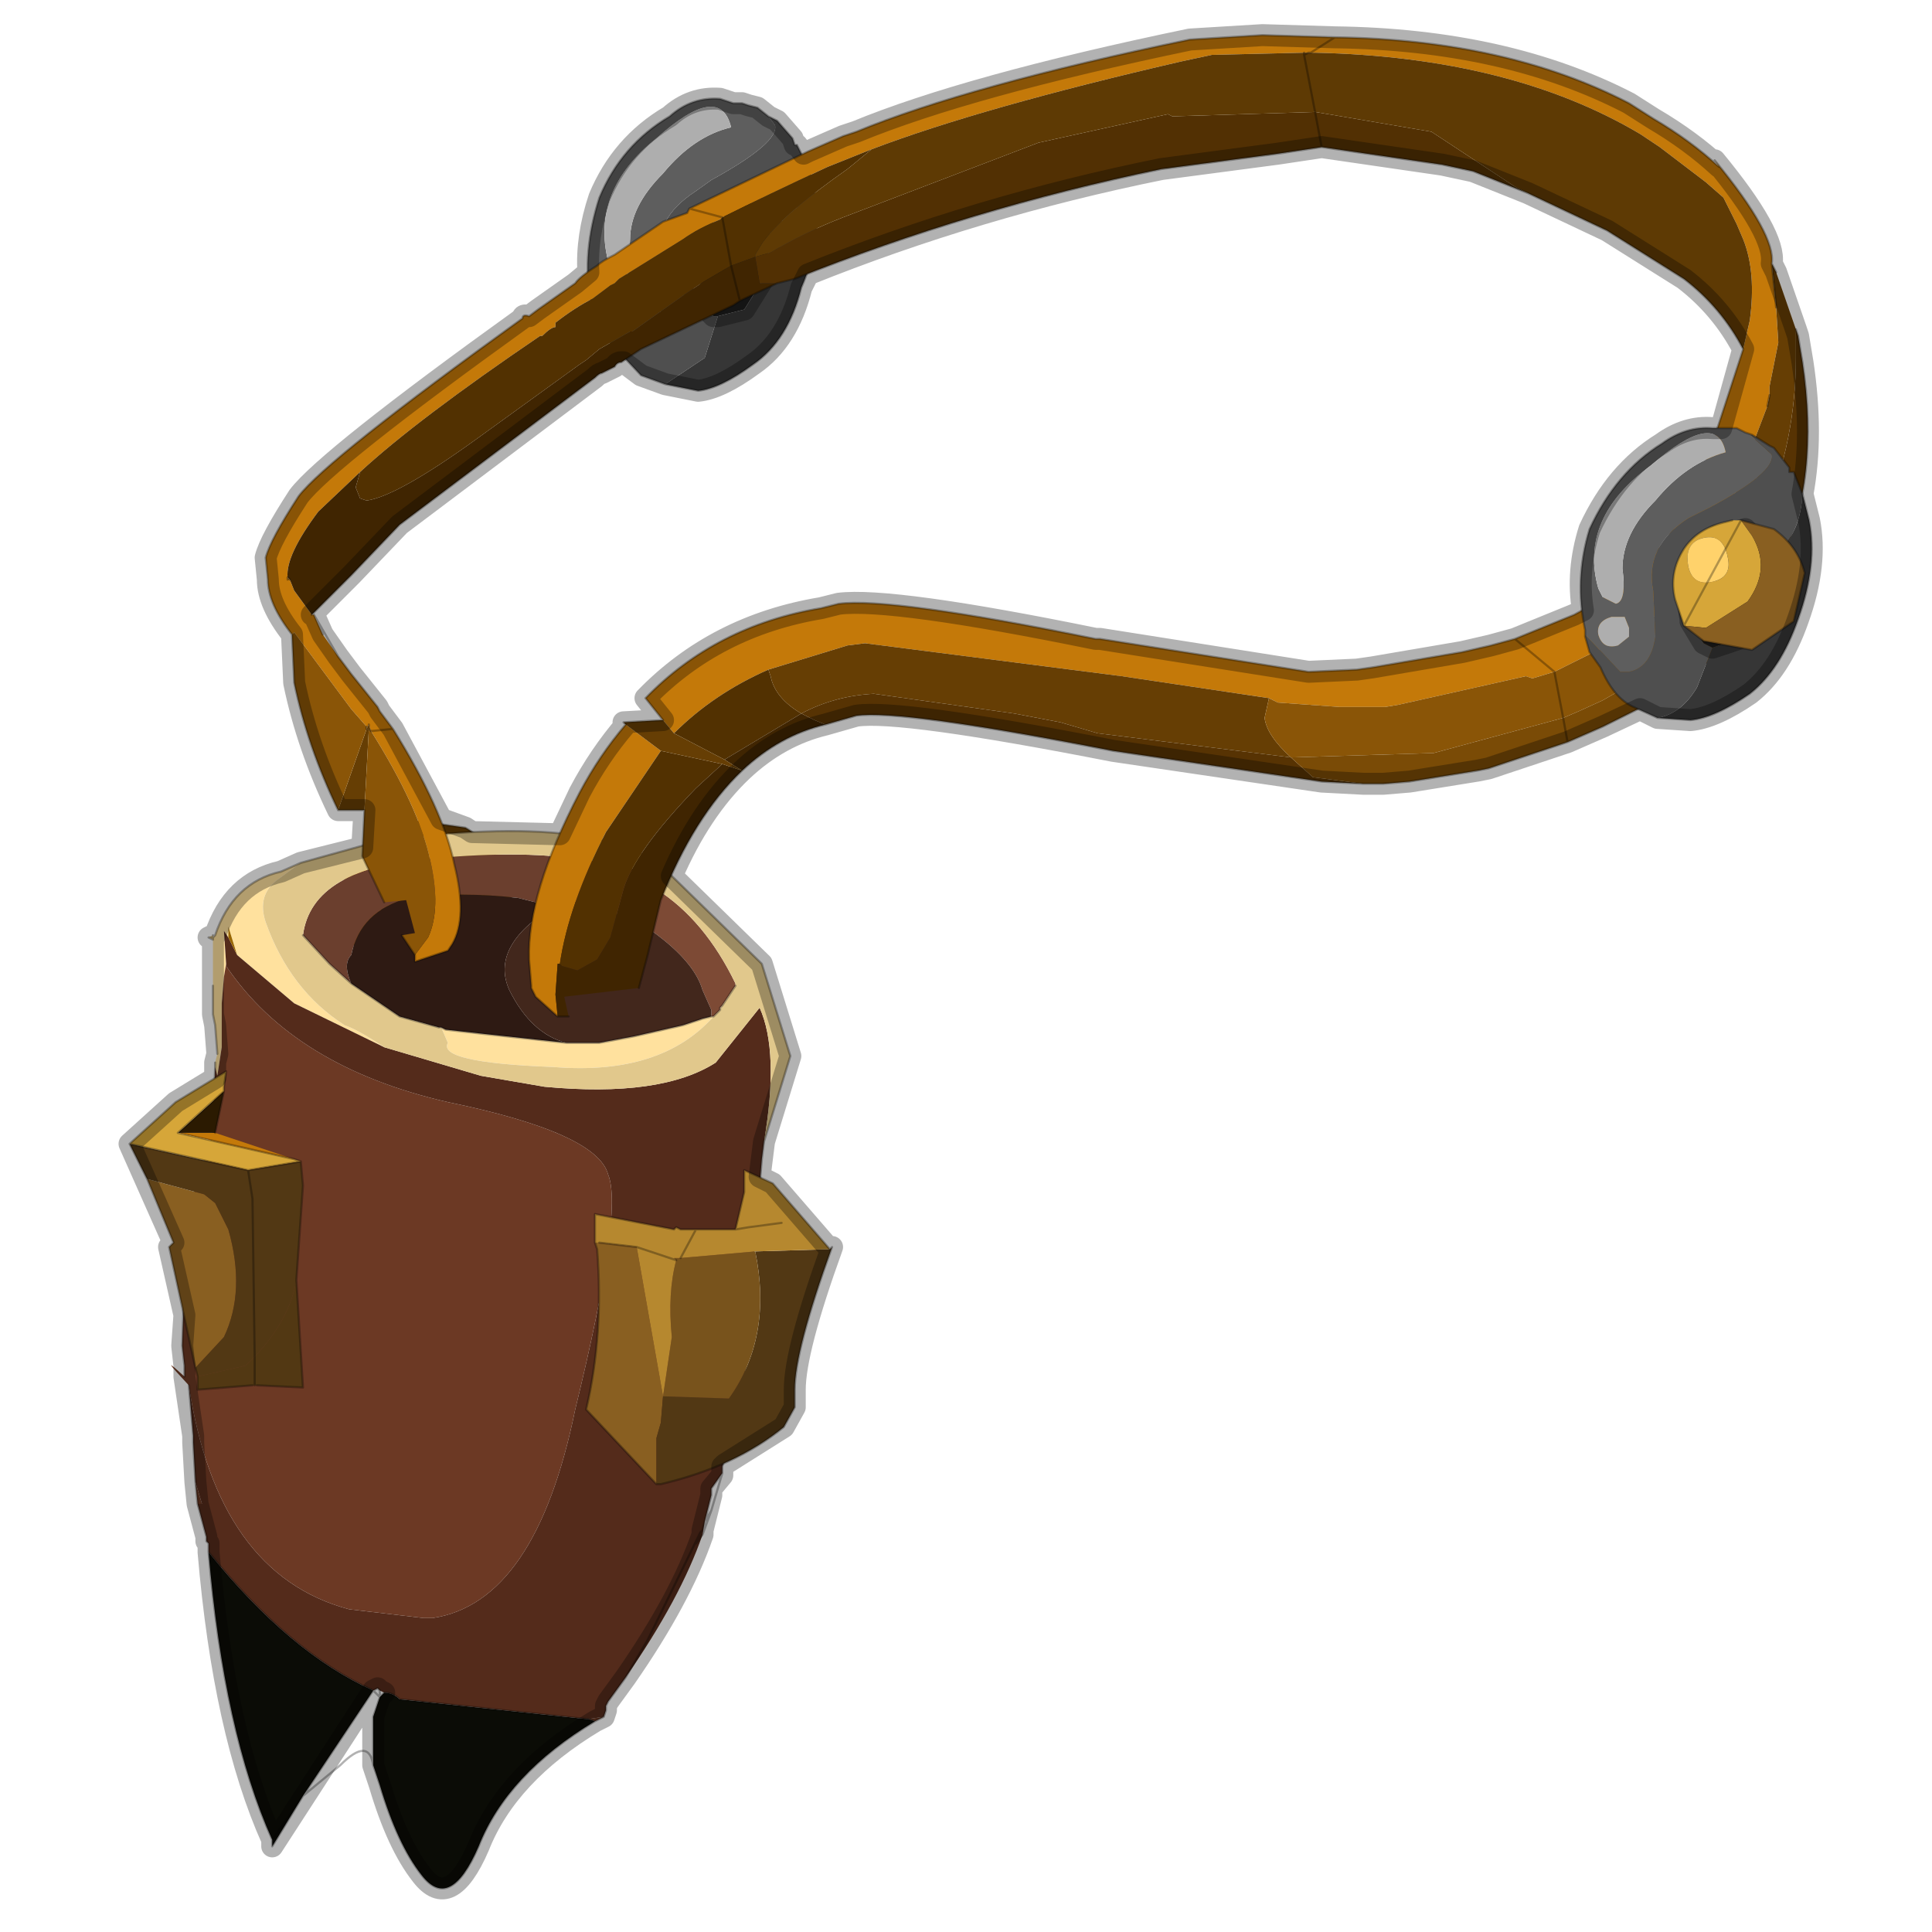 <?xml version="1.0" encoding="UTF-8" standalone="no"?>
<svg xmlns:xlink="http://www.w3.org/1999/xlink" height="440.0px" width="440.0px" xmlns="http://www.w3.org/2000/svg">
  <g transform="matrix(10.0, 0.0, 0.0, 10.0, 0.0, 0.0)">
    <use height="44.0" transform="matrix(1.0, 0.0, 0.0, 1.0, 0.0, 0.0)" width="44.0" xlink:href="#shape0"/>
  </g>
  <defs>
    <g id="shape0" transform="matrix(1.0, 0.0, 0.0, 1.0, 0.0, 0.0)">
      <path d="M44.0 44.0 L0.0 44.0 0.0 0.0 44.0 0.0 44.0 44.0" fill="#43adca" fill-opacity="0.0" fill-rule="evenodd" stroke="none"/>
      <path d="M8.25 21.85 L7.85 21.2 Q7.6 20.4 8.0 19.7 8.35 19.0 9.15 18.75 L9.35 18.7 9.55 18.7 9.95 19.05 Q10.65 20.0 10.05 21.05 9.5 21.75 8.9 21.85 L8.25 21.85 M8.95 20.55 Q9.5 20.35 9.3 19.8 9.1 19.2 8.55 19.4 7.95 19.6 8.15 20.2 8.35 20.75 8.95 20.55" fill="#945b07" fill-rule="evenodd" stroke="none"/>
      <path d="M8.95 20.55 Q8.35 20.75 8.15 20.2 7.95 19.6 8.55 19.4 9.1 19.2 9.3 19.8 9.5 20.35 8.95 20.55" fill="#f7a833" fill-rule="evenodd" stroke="none"/>
      <path d="M9.55 18.7 L10.6 18.85 Q11.3 19.25 11.55 20.05 11.8 20.85 11.45 21.5 L10.3 22.45 8.85 22.35 8.25 21.85 8.9 21.85 Q9.5 21.75 10.05 21.05 10.65 20.0 9.95 19.05 L9.55 18.7" fill="#663e04" fill-rule="evenodd" stroke="none"/>
      <path d="M8.25 21.85 L7.85 21.2 Q7.6 20.4 8.0 19.7 8.35 19.0 9.15 18.75 L9.35 18.7 M9.55 18.7 L10.6 18.85 Q11.3 19.25 11.55 20.05 11.8 20.85 11.45 21.5 L10.3 22.45 8.85 22.35 8.25 21.85 Z" fill="none" stroke="#000000" stroke-linecap="round" stroke-linejoin="round" stroke-opacity="0.302" stroke-width="0.05"/>
      <path d="M16.45 22.9 L16.4 23.0 16.4 22.95 16.45 22.9 M16.25 23.15 Q15.05 24.5 12.6 24.3 9.95 24.2 10.2 23.75 L10.05 23.4 10.15 23.45 11.05 23.55 12.9 23.75 13.65 23.75 14.45 23.6 15.55 23.35 16.0 23.2 16.2 23.15 16.25 23.15 M4.85 21.35 L4.9 21.3 Q5.3 20.1 6.4 19.85 L6.85 19.65 6.3 20.05 Q5.85 20.4 6.05 21.0 6.6 22.55 7.85 23.35 8.15 23.45 8.75 23.85 L6.7 22.85 5.4 21.75 5.2 21.1 5.2 21.35 5.1 21.2 5.15 21.95 5.1 22.25 5.05 22.85 5.05 23.85 4.95 24.5 4.9 24.3 4.9 24.2 4.95 24.0 4.9 23.35 4.85 23.1 4.85 22.45 4.85 21.4 4.85 21.35 4.85 21.4 4.75 21.35 4.85 21.35 4.75 21.35 4.85 21.3 4.85 21.35" fill="#ffe19e" fill-rule="evenodd" stroke="none"/>
      <path d="M4.9 24.3 L4.95 24.5 5.05 23.85 5.05 22.85 5.1 22.25 5.15 21.95 5.15 22.0 Q6.7 24.3 10.2 25.1 13.6 25.8 13.85 26.75 14.2 27.6 13.1 32.1 12.2 36.5 9.85 36.85 L9.65 36.85 7.95 36.65 Q4.95 35.85 4.3 31.55 3.55 30.75 4.2 31.35 L4.2 31.1 4.15 30.65 4.25 27.75 4.85 25.8 4.9 24.3 M13.75 39.1 L13.55 39.2 13.4 39.15 13.75 39.1 M4.5 34.25 L4.45 33.75 4.6 34.25 4.5 34.25" fill="#6c3924" fill-rule="evenodd" stroke="none"/>
      <path d="M5.15 21.95 L5.1 21.2 5.2 21.35 5.4 21.75 6.7 22.85 8.75 23.85 10.95 24.5 12.4 24.75 Q15.05 25.0 16.3 24.2 L17.3 22.95 Q17.75 23.95 17.4 26.0 L17.35 26.4 17.15 28.85 17.05 29.45 17.1 29.8 17.05 30.05 Q17.05 31.65 16.45 33.4 L16.45 33.55 16.2 33.9 16.2 34.05 16.0 34.85 15.95 34.9 15.85 35.15 16.0 34.95 15.85 35.15 15.95 34.9 16.0 34.85 16.05 34.65 16.0 34.95 Q15.5 36.4 14.25 38.2 L13.85 38.75 13.8 38.85 13.8 38.95 13.75 39.1 13.4 39.15 13.35 39.15 9.1 38.7 Q8.95 38.55 8.75 38.55 L8.65 38.5 8.6 38.45 8.5 38.5 Q6.6 37.65 4.75 35.35 L4.75 35.15 4.7 35.1 4.7 35.0 4.5 34.25 4.6 34.25 4.45 33.75 4.4 32.85 4.4 32.7 4.3 31.55 Q4.95 35.85 7.95 36.65 L9.65 36.85 9.85 36.85 Q12.2 36.5 13.1 32.1 14.2 27.6 13.85 26.75 13.6 25.8 10.2 25.1 6.7 24.3 5.15 22.0 L5.15 21.95 M15.95 34.9 L14.75 37.35 14.25 38.2 14.75 37.35 15.95 34.9" fill="#542b1b" fill-rule="evenodd" stroke="none"/>
      <path d="M6.9 21.3 Q7.1 19.75 9.85 19.55 12.05 19.35 13.35 19.6 L12.65 19.85 Q12.3 20.0 12.7 20.4 L12.7 20.55 12.6 20.65 11.8 20.45 Q10.5 20.3 9.3 20.45 8.2 20.75 8.0 21.75 7.8 21.95 8.0 22.4 L7.5 21.95 6.9 21.3" fill="#6b3f2e" fill-rule="evenodd" stroke="none"/>
      <path d="M12.7 20.4 Q12.3 20.0 12.65 19.85 L13.35 19.6 Q14.7 19.65 14.95 20.25 16.05 20.95 16.75 22.4 L16.75 22.45 16.45 22.9 16.4 22.95 16.4 23.0 16.25 23.15 16.2 23.15 16.2 23.0 16.0 22.55 Q15.8 21.85 14.7 21.1 L13.35 20.5 12.9 20.55 12.7 20.4" fill="#7d4a35" fill-rule="evenodd" stroke="none"/>
      <path d="M13.35 19.6 Q12.05 19.35 9.85 19.55 7.1 19.75 6.9 21.3 L7.5 21.95 8.0 22.4 9.1 23.15 10.0 23.4 10.05 23.4 10.2 23.75 Q9.95 24.2 12.6 24.3 15.05 24.5 16.25 23.15 L16.4 23.0 16.45 22.9 16.75 22.45 16.75 22.4 Q16.05 20.95 14.95 20.25 14.7 19.65 13.35 19.6 M12.7 20.55 L12.7 20.4 12.9 20.55 12.75 20.55 12.7 20.55 M8.75 23.85 Q8.15 23.45 7.85 23.35 6.6 22.55 6.05 21.0 5.85 20.4 6.3 20.05 L6.85 19.65 8.65 19.15 Q13.95 18.45 15.3 19.95 L17.35 21.95 18.0 24.05 17.4 26.0 Q17.75 23.95 17.3 22.95 L16.3 24.2 Q15.05 25.0 12.4 24.75 L10.95 24.5 8.75 23.85" fill="#e1c88c" fill-rule="evenodd" stroke="none"/>
      <path d="M8.0 22.4 Q7.8 21.95 8.0 21.75 8.2 20.75 9.3 20.45 10.5 20.3 11.8 20.45 L12.6 20.65 Q11.15 21.55 11.6 22.55 12.1 23.55 12.9 23.75 L11.05 23.55 10.15 23.45 10.05 23.4 10.0 23.4 9.1 23.15 8.0 22.4" fill="#2e1a13" fill-rule="evenodd" stroke="none"/>
      <path d="M12.6 20.65 L12.7 20.55 12.75 20.55 12.9 20.55 13.35 20.5 14.7 21.1 Q15.8 21.85 16.0 22.55 L16.2 23.0 16.2 23.15 16.0 23.2 15.55 23.35 14.45 23.6 13.65 23.75 12.9 23.75 Q12.1 23.55 11.6 22.55 11.15 21.55 12.6 20.65" fill="#42271c" fill-rule="evenodd" stroke="none"/>
      <path d="M5.2 21.35 L5.2 21.1 5.4 21.75 5.2 21.35" fill="#996600" fill-rule="evenodd" stroke="none"/>
      <path d="M13.55 39.2 Q11.55 40.4 10.9 42.05 10.25 43.55 9.6 42.7 9.05 42.0 8.65 40.65 L8.5 40.2 8.5 39.1 8.65 38.65 8.75 38.55 Q8.95 38.55 9.1 38.7 L13.35 39.15 13.4 39.15 13.55 39.2 M6.9 40.9 L6.2 42.05 6.2 41.9 Q5.1 39.45 4.75 35.35 6.6 37.65 8.5 38.5 L6.9 40.9 6.2 41.9 6.9 40.9" fill="#0b0c06" fill-rule="evenodd" stroke="none"/>
      <path d="M6.9 21.3 L7.5 21.95 8.0 22.4 M16.75 22.45 L16.45 22.9 16.4 22.95 16.4 23.0 16.25 23.15 16.2 23.15 16.0 23.2 15.55 23.35 14.45 23.6 13.65 23.75 12.9 23.75 11.05 23.55 10.15 23.45 10.05 23.4 M10.0 23.4 L9.1 23.15 8.0 22.4 M6.85 19.65 L6.4 19.85 Q5.3 20.1 4.9 21.3 L4.85 21.35 4.85 21.4 M4.85 22.45 L4.85 23.1 4.9 23.35 4.95 24.0 M4.9 24.2 L4.9 24.3 M6.85 19.65 L8.65 19.15 Q13.95 18.45 15.3 19.95 L17.35 21.95 18.0 24.05 17.4 26.0 17.35 26.4 17.15 28.85 17.05 29.45 17.1 29.8 17.05 30.05 Q17.05 31.65 16.45 33.4 L16.45 33.55 16.2 34.4 16.0 34.95 15.85 35.15 15.95 34.9 16.0 34.85 16.05 34.65 16.2 34.4 M14.25 38.2 L13.85 38.75 13.8 38.85 13.8 38.95 13.75 39.1 13.55 39.2 Q11.55 40.4 10.9 42.05 10.25 43.55 9.6 42.7 9.05 42.0 8.65 40.65 L8.5 40.2 Q8.4 39.55 7.75 40.2 L6.9 40.9 6.2 42.05 6.2 41.9 Q5.1 39.45 4.75 35.35 L4.75 35.15 4.7 35.1 4.7 35.0 4.5 34.25 4.45 33.75 4.4 32.85 4.4 32.7 4.3 31.55 M4.2 31.35 L4.2 31.1 4.15 30.65 4.25 27.75 4.85 25.8 4.9 24.3 M16.0 34.85 L16.2 34.05 16.2 33.9 16.45 33.55 M4.75 21.35 L4.85 21.35 4.85 21.3 M4.75 21.35 L4.85 21.4 M8.65 38.65 L8.75 38.55 Q8.95 38.55 9.1 38.7 L13.35 39.15 13.4 39.15 M8.65 38.5 L8.65 38.65 8.5 38.5 6.9 40.9 6.2 41.9 M8.5 38.5 L8.6 38.45 8.65 38.5 M8.5 40.2 L8.5 39.1 8.65 38.65 M13.55 39.2 L13.4 39.15 M14.25 38.2 L14.75 37.35 15.95 34.9 M4.75 35.35 Q6.6 37.65 8.5 38.5" fill="none" stroke="#000000" stroke-linecap="round" stroke-linejoin="round" stroke-opacity="0.302" stroke-width="0.05"/>
      <path d="M14.95 33.8 L13.35 32.1 Q13.75 30.4 13.6 28.45 L13.55 28.3 13.65 28.3 14.5 28.4 15.1 31.8 15.05 32.4 14.95 32.75 14.95 33.8" fill="#895f21" fill-rule="evenodd" stroke="none"/>
      <path d="M14.95 33.8 L14.95 32.75 15.05 32.4 15.1 31.8 16.6 31.85 Q17.6 30.45 17.2 28.5 L18.9 28.45 18.95 28.4 Q18.1 30.75 18.1 31.65 L18.1 32.05 17.85 32.5 Q16.75 33.4 15.05 33.8 L14.95 33.8" fill="#523814" fill-rule="evenodd" stroke="none"/>
      <path d="M15.4 28.7 L15.35 28.65 15.5 28.65 17.2 28.5 Q17.6 30.45 16.6 31.85 L15.1 31.8 15.3 30.45 Q15.2 29.45 15.4 28.7" fill="#78531c" fill-rule="evenodd" stroke="none"/>
      <path d="M16.75 28.0 L16.95 27.15 16.95 26.65 17.6 26.95 18.9 28.45 17.2 28.5 15.5 28.65 15.35 28.65 15.4 28.7 Q15.2 29.45 15.3 30.45 L15.1 31.8 14.5 28.4 13.65 28.3 13.55 28.3 13.55 27.65 15.35 28.0 15.4 27.95 15.5 28.0 15.85 28.0 16.75 28.0 17.05 27.95 17.8 27.85 17.05 27.95 16.75 28.0 M15.85 28.0 L15.5 28.65 15.85 28.0 M14.5 28.4 L15.4 28.7 14.5 28.4" fill="#b6882f" fill-rule="evenodd" stroke="none"/>
      <path d="M18.9 28.45 L17.6 26.95 16.95 26.65 16.95 27.15 16.75 28.0 17.05 27.95 17.8 27.85 M13.55 28.3 L13.55 27.65 15.35 28.0 15.4 27.95 15.5 28.0 15.85 28.0 16.75 28.0 M15.5 28.65 L15.85 28.0 M13.55 28.3 L13.6 28.45 Q13.75 30.4 13.35 32.1 L14.95 33.8 M14.5 28.4 L13.65 28.3 M15.4 28.7 L14.5 28.4 M18.9 28.45 L18.95 28.4 Q18.1 30.75 18.1 31.65 L18.1 32.05 17.85 32.5 Q16.75 33.4 15.05 33.8 L14.95 33.8" fill="none" stroke="#000000" stroke-linecap="round" stroke-linejoin="round" stroke-opacity="0.302" stroke-width="0.05"/>
      <path d="M6.7 26.4 L4.05 25.8 4.9 25.8 6.7 26.4" fill="#c47909" fill-rule="evenodd" stroke="none"/>
      <path d="M4.05 25.8 L5.1 24.85 4.9 25.8 4.05 25.8" fill="#2b1a01" fill-rule="evenodd" stroke="none"/>
      <path d="M2.95 26.05 L4.0 25.1 5.15 24.4 5.1 24.75 5.1 24.85 4.05 25.8 6.7 26.4 6.85 26.45 5.65 26.65 2.95 26.05" fill="#d6a639" fill-rule="evenodd" stroke="none"/>
      <path d="M3.35 26.85 L4.65 27.2 4.9 27.4 5.2 28.0 Q5.6 29.4 5.1 30.45 L4.45 31.15 3.85 28.4 3.95 28.3 3.35 26.85" fill="#895f21" fill-rule="evenodd" stroke="none"/>
      <path d="M4.5 31.35 L5.6 31.1 5.8 30.9 Q6.6 30.05 6.75 29.15 L6.9 31.6 5.85 31.55 5.8 31.55 5.8 30.9 5.8 31.55 5.75 31.55 4.5 31.65 4.5 31.35" fill="#523813" fill-rule="evenodd" stroke="none"/>
      <path d="M2.95 26.05 L5.65 26.65 6.85 26.45 6.9 27.0 6.75 29.15 Q6.6 30.05 5.8 30.9 L5.6 31.1 4.5 31.35 4.45 31.15 5.1 30.45 Q5.6 29.4 5.2 28.0 L4.9 27.4 4.65 27.2 3.35 26.85 2.95 26.05 M5.65 26.65 L5.75 27.3 5.8 30.9 5.75 27.3 5.65 26.65" fill="#523814" fill-rule="evenodd" stroke="none"/>
      <path d="M5.1 24.85 L5.1 24.75 5.15 24.4 4.0 25.1 2.95 26.05 5.65 26.65 6.85 26.45 6.7 26.4 4.05 25.8 5.1 24.85 4.9 25.8 M4.45 31.15 L4.5 31.35 M5.8 30.9 L5.75 27.3 5.65 26.65 M6.75 29.15 L6.9 27.0 6.85 26.45 M3.35 26.85 L2.95 26.05 M5.85 31.55 L6.9 31.6 6.75 29.15 M5.8 30.9 L5.8 31.55 M4.45 31.15 L3.85 28.4 3.95 28.3 3.35 26.85 M5.75 31.55 L4.5 31.65 4.5 31.35" fill="none" stroke="#000000" stroke-linecap="round" stroke-linejoin="round" stroke-opacity="0.302" stroke-width="0.05"/>
      <path d="M13.5 6.95 L13.45 6.85 Q13.25 5.75 13.65 4.5 14.15 3.3 15.25 2.65 15.75 2.2 16.4 2.25 L16.7 2.35 16.9 2.35 17.05 2.4 17.25 2.45 17.5 2.65 17.65 2.85 Q17.75 3.25 16.2 4.1 L15.85 4.35 Q14.85 5.0 15.05 5.9 L15.05 7.0 Q15.0 7.65 14.6 7.7 L14.35 7.7 13.6 6.95 13.5 6.95 M14.4 6.5 L14.1 6.5 Q13.75 6.6 13.8 6.95 13.85 7.3 14.2 7.2 L14.5 7.05 14.55 6.75 14.4 6.5 M13.85 5.95 L13.9 6.1 14.3 6.25 14.35 5.45 Q14.35 4.7 15.1 3.95 15.8 3.1 16.65 2.9 16.4 1.85 14.95 3.15 13.45 4.35 13.85 5.95" fill="#5e5e5e" fill-rule="evenodd" stroke="none"/>
      <path d="M17.5 2.65 L17.6 2.7 17.7 2.75 18.05 3.15 18.1 3.3 18.15 3.3 18.4 3.8 Q18.35 4.65 17.9 5.0 L17.55 5.1 17.1 4.6 16.5 4.75 16.45 4.75 15.9 5.6 Q15.7 6.1 15.8 6.6 L16.2 7.15 16.25 7.2 16.35 7.2 16.05 8.15 15.15 8.75 14.6 8.55 13.8 7.7 13.65 7.35 13.5 7.0 13.5 6.95 13.6 6.95 14.35 7.7 14.6 7.7 Q15.0 7.65 15.05 7.0 L15.05 5.9 Q14.85 5.0 15.85 4.35 L16.2 4.1 Q17.75 3.25 17.65 2.85 L17.5 2.65" fill="#4f4f4f" fill-rule="evenodd" stroke="none"/>
      <path d="M16.5 4.75 L17.1 4.6 17.55 5.1 17.55 5.25 17.45 6.25 16.95 7.05 16.35 7.2 16.25 7.2 16.2 7.15 15.8 6.6 15.85 6.6 16.45 5.8 16.5 4.75" fill="#1c1c1c" fill-rule="evenodd" stroke="none"/>
      <path d="M18.4 3.8 L18.45 3.95 18.55 4.35 Q18.75 5.4 18.25 6.55 17.95 7.75 17.15 8.3 16.4 8.85 15.9 8.9 L15.15 8.75 16.05 8.15 16.35 7.2 16.95 7.05 17.45 6.25 17.55 5.25 17.55 5.1 17.9 5.0 Q18.35 4.65 18.4 3.8" fill="#363636" fill-rule="evenodd" stroke="none"/>
      <path d="M13.85 5.95 Q13.45 4.35 14.95 3.15 16.4 1.85 16.65 2.9 15.8 3.1 15.1 3.95 14.35 4.7 14.35 5.45 L14.3 6.25 13.9 6.1 13.85 5.95 M14.4 6.5 L14.55 6.75 14.5 7.05 14.2 7.2 Q13.85 7.3 13.8 6.95 13.75 6.6 14.1 6.5 L14.4 6.5" fill="#aeaeae" fill-rule="evenodd" stroke="none"/>
      <path d="M15.8 6.6 Q15.7 6.1 15.9 5.6 L16.45 4.75 16.5 4.75 17.1 4.6 17.55 5.1 M16.5 4.75 L16.45 5.8 15.85 6.6 15.8 6.6 16.2 7.15 16.25 7.2 16.35 7.2 16.95 7.05 17.45 6.25 17.55 5.25 17.55 5.1" fill="none" stroke="#000000" stroke-linecap="round" stroke-linejoin="round" stroke-opacity="0.302" stroke-width="0.5"/>
      <path d="M13.5 6.95 L13.45 6.85 Q13.25 5.75 13.65 4.5 14.15 3.3 15.25 2.65 15.75 2.2 16.4 2.25 L16.7 2.35 16.9 2.35 17.05 2.4 17.25 2.45 17.5 2.65 17.6 2.7 17.7 2.75 18.05 3.15 18.1 3.3 18.15 3.3 18.4 3.8 18.45 3.95 18.55 4.35 Q18.75 5.4 18.25 6.55 17.95 7.75 17.15 8.3 16.4 8.85 15.9 8.9 L15.15 8.75 14.6 8.55 13.8 7.7 13.65 7.35 13.5 7.0 13.5 6.95" fill="none" stroke="#000000" stroke-linecap="round" stroke-linejoin="round" stroke-opacity="0.302" stroke-width="0.05"/>
      <path d="M40.35 6.0 L40.45 7.0 40.5 7.8 40.3 8.8 40.3 9.0 40.25 9.25 39.85 10.3 39.8 10.25 39.85 10.4 39.55 11.15 38.9 12.6 Q38.15 14.0 36.4 14.8 L35.4 15.3 34.5 14.55 35.4 15.3 34.9 15.45 34.75 15.4 31.85 16.05 31.55 16.1 30.5 16.1 29.1 16.0 28.9 15.9 25.55 15.4 19.7 14.65 19.3 14.7 17.5 15.25 Q16.25 15.8 15.35 16.7 L15.1 16.4 14.7 15.9 Q16.3 14.25 18.7 13.85 L19.1 13.75 Q20.3 13.6 24.95 14.55 L25.05 14.55 29.8 15.3 30.9 15.25 31.25 15.2 33.3 14.85 33.95 14.7 34.5 14.55 35.85 14.0 Q37.55 13.1 38.3 11.7 L38.95 10.25 39.7 7.95 39.85 7.3 Q40.0 6.2 39.7 5.45 L39.55 5.1 39.25 4.5 38.85 4.15 37.8 3.35 37.35 3.05 Q34.4 1.3 29.95 1.2 L29.85 1.2 29.8 1.2 29.7 1.2 27.6 1.25 26.9 1.4 Q22.35 2.45 19.85 3.4 L18.85 3.8 Q17.45 4.45 16.45 4.95 L16.4 5.0 Q15.9 5.2 15.55 5.45 L14.1 6.35 14.0 6.45 13.9 6.5 13.5 6.8 Q13.1 7.0 12.65 7.35 L12.65 7.45 Q12.55 7.45 12.35 7.65 L12.3 7.65 Q9.5 9.55 8.2 10.75 L7.25 11.65 Q6.5 12.65 6.55 13.15 L6.55 13.2 6.6 13.2 6.7 13.45 7.1 14.0 7.15 14.0 7.35 14.45 7.7 14.95 8.0 15.35 8.6 16.1 8.65 16.2 8.95 16.6 Q10.1 18.45 10.35 19.7 10.65 20.9 10.3 21.5 L10.2 21.65 9.45 21.9 9.45 21.75 9.75 21.35 Q10.05 20.7 9.8 19.6 9.55 18.4 8.45 16.65 L8.4 16.5 8.35 16.6 8.35 16.55 8.0 16.15 6.7 14.4 6.65 14.45 Q6.1 13.75 6.1 13.2 L6.05 12.7 Q6.15 12.3 6.8 11.3 7.45 10.45 11.9 7.25 11.9 7.15 12.05 7.2 L12.25 7.05 13.1 6.45 Q13.2 6.3 13.6 6.05 13.7 5.95 14.0 5.8 L15.1 5.05 15.65 4.85 15.7 4.75 18.4 3.45 19.2 3.1 19.5 3.0 Q22.05 1.95 27.1 0.9 L28.75 0.8 30.4 0.85 Q34.3 0.9 37.1 2.35 L37.65 2.7 Q38.5 3.2 39.15 3.8 L39.05 3.65 Q40.45 5.35 40.35 6.0 M8.95 16.6 L8.45 16.65 8.95 16.6 M12.7 23.15 L12.2 22.7 12.1 22.5 12.1 22.45 12.05 21.85 Q12.0 20.35 13.2 18.05 13.65 17.2 14.25 16.5 L15.05 17.1 13.8 18.95 Q12.95 20.6 12.75 21.95 L12.7 21.95 12.65 22.65 12.7 23.15 M30.4 0.85 L29.85 1.2 30.4 0.85 M15.7 4.75 L16.45 4.95 15.7 4.75" fill="#c47909" fill-rule="evenodd" stroke="none"/>
      <path d="M17.5 15.25 L17.55 15.4 Q17.65 15.9 18.25 16.25 L16.5 17.3 15.35 16.7 Q16.25 15.8 17.5 15.25 M8.2 10.75 Q9.5 9.55 12.3 7.65 L12.35 7.65 Q12.55 7.45 12.65 7.45 L12.65 7.35 Q13.1 7.0 13.5 6.8 L13.9 6.5 14.0 6.45 14.1 6.35 15.55 5.45 Q15.9 5.2 16.4 5.0 L16.45 4.95 16.65 6.05 16.45 4.95 Q17.45 4.45 18.85 3.8 L19.85 3.4 19.3 3.85 Q17.8 4.9 17.35 5.55 L17.2 5.8 17.2 5.85 16.65 6.05 16.05 6.4 15.6 6.7 14.4 7.55 14.35 7.55 13.65 7.95 13.35 8.2 13.2 8.3 10.85 10.0 Q9.05 11.3 8.35 11.4 L8.2 11.35 8.1 11.1 8.2 10.75 M12.75 21.95 Q12.95 20.6 13.8 18.95 L15.05 17.1 16.45 17.4 15.85 17.95 Q14.45 19.4 14.2 20.25 L13.9 21.35 13.6 21.85 13.15 22.1 12.8 22.0 12.75 21.95" fill="#523101" fill-rule="evenodd" stroke="none"/>
      <path d="M17.7 6.45 L16.85 6.85 16.7 6.95 14.6 7.95 14.15 8.25 Q14.05 8.25 14.0 8.35 L13.7 8.5 Q13.65 8.5 13.55 8.6 L9.1 11.95 8.0 13.1 7.1 14.0 6.7 13.45 6.6 13.2 6.55 13.15 Q6.5 12.65 7.25 11.65 L8.2 10.75 8.1 11.1 8.2 11.35 8.35 11.4 Q9.05 11.3 10.85 10.0 L13.2 8.3 13.35 8.2 13.65 7.95 14.35 7.55 14.4 7.55 15.6 6.7 16.05 6.4 16.65 6.05 17.2 5.85 17.3 6.45 17.7 6.45 M18.8 16.5 Q17.75 16.75 16.9 17.55 15.8 18.6 15.05 20.5 L14.75 21.75 14.55 22.5 12.85 22.7 12.95 23.15 12.7 23.15 12.65 22.65 12.7 21.95 12.75 21.95 12.8 22.0 13.15 22.1 13.6 21.85 13.9 21.35 14.2 20.25 Q14.45 19.4 15.85 17.95 L16.45 17.4 16.9 17.55 16.5 17.3 18.25 16.25 18.55 16.4 18.8 16.5 M16.85 6.85 L16.65 6.05 16.85 6.85" fill="#402501" fill-rule="evenodd" stroke="none"/>
      <path d="M29.95 2.55 L30.25 2.6 32.6 3.0 34.5 4.25 34.8 4.4 33.55 3.9 32.85 3.75 30.1 3.35 29.1 3.5 26.45 3.85 Q22.1 4.75 18.1 6.35 L17.7 6.45 17.3 6.45 17.2 5.85 17.55 5.75 Q18.3 5.3 19.2 4.95 L23.65 3.25 26.6 2.6 26.7 2.65 29.95 2.55 30.1 3.35 29.95 2.55" fill="#523003" fill-rule="evenodd" stroke="none"/>
      <path d="M29.85 1.2 L29.95 1.2 Q34.4 1.3 37.35 3.05 L37.8 3.35 38.85 4.15 39.25 4.5 39.55 5.1 39.7 5.45 Q40.0 6.2 39.85 7.3 L39.7 7.95 Q39.2 7.0 38.35 6.35 L36.6 5.25 34.8 4.4 34.5 4.25 32.6 3.0 30.25 2.6 29.95 2.55 29.7 1.25 29.8 1.2 29.7 1.25 29.95 2.55 26.7 2.65 26.6 2.6 23.65 3.25 19.2 4.95 Q18.3 5.3 17.55 5.75 L17.2 5.85 17.2 5.8 17.35 5.55 Q17.8 4.9 19.3 3.85 L19.85 3.4 Q22.35 2.45 26.9 1.4 L27.6 1.25 29.7 1.2 29.8 1.2 29.85 1.2 M29.7 1.25 L29.7 1.2 29.7 1.25" fill="#5e3a04" fill-rule="evenodd" stroke="none"/>
      <path d="M40.9 7.5 L40.9 8.15 Q40.9 10.0 40.2 11.7 L40.0 10.85 39.85 10.4 39.8 10.25 39.85 10.3 40.25 9.25 40.3 9.0 40.3 8.8 40.5 7.8 40.45 7.0 40.35 6.0 40.45 6.2 40.9 7.5 M39.85 10.4 L39.85 10.3 39.85 10.4 M8.3 18.45 L7.7 18.45 8.35 16.6 8.4 16.6 8.3 18.45 M17.5 15.25 L19.3 14.7 19.7 14.65 25.55 15.4 28.9 15.9 28.8 16.35 Q28.85 16.75 29.4 17.25 L25.0 16.7 24.15 16.45 23.1 16.25 19.9 15.8 Q19.0 15.85 18.25 16.25 17.65 15.9 17.55 15.4 L17.5 15.25 M14.25 16.5 L14.2 16.45 15.1 16.4 15.35 16.7 16.5 17.3 16.9 17.55 16.45 17.4 15.05 17.1 14.25 16.5" fill="#663e04" fill-rule="evenodd" stroke="none"/>
      <path d="M40.2 11.7 Q40.9 10.0 40.9 8.15 L40.9 7.5 40.95 7.65 41.05 8.25 Q41.45 10.9 40.55 12.8 40.0 14.0 38.95 15.05 L39.9 13.3 40.2 11.7 M18.25 16.25 Q19.0 15.85 19.9 15.8 L23.1 16.25 24.15 16.45 25.0 16.7 29.4 17.25 29.9 17.7 31.05 17.85 30.1 17.8 25.35 17.1 Q20.5 16.15 19.5 16.3 L18.8 16.5 18.55 16.4 18.25 16.25" fill="#573303" fill-rule="evenodd" stroke="none"/>
      <path d="M39.85 10.4 L40.0 10.85 40.2 11.7 39.5 12.95 Q38.5 14.85 36.5 15.95 L35.95 16.2 35.6 16.35 35.4 15.3 35.6 16.35 32.65 17.15 29.4 17.25 Q28.85 16.75 28.8 16.35 L28.9 15.9 29.1 16.0 30.5 16.1 31.55 16.1 31.85 16.05 34.75 15.4 34.9 15.45 35.4 15.3 36.4 14.8 Q38.15 14.0 38.9 12.6 L39.55 11.15 39.85 10.4 M9.45 21.75 L9.15 21.3 9.45 21.25 9.25 20.5 8.75 20.55 8.25 19.5 8.3 18.45 8.4 16.6 8.35 16.6 8.4 16.5 8.45 16.65 8.4 16.6 8.4 16.5 8.4 16.6 8.45 16.65 Q9.55 18.4 9.8 19.6 10.05 20.7 9.75 21.35 L9.45 21.75 M7.7 18.45 Q7.0 17.0 6.7 15.55 L6.65 14.45 6.7 14.4 8.0 16.15 8.35 16.55 8.35 16.6 7.7 18.45" fill="#8a5507" fill-rule="evenodd" stroke="none"/>
      <path d="M40.2 11.7 L39.9 13.3 38.95 15.05 37.5 16.05 36.5 16.55 35.7 16.9 33.9 17.5 33.65 17.55 32.1 17.8 31.5 17.85 31.05 17.85 29.9 17.7 29.4 17.25 32.65 17.15 35.6 16.35 35.95 16.2 36.5 15.95 Q38.5 14.85 39.5 12.95 L40.2 11.7 M35.7 16.9 L35.6 16.35 35.7 16.9" fill="#7a4b06" fill-rule="evenodd" stroke="none"/>
      <path d="M6.6 13.2 L6.55 13.2 6.55 13.15 6.6 13.2" fill="#925a07" fill-rule="evenodd" stroke="none"/>
      <path d="M40.45 6.2 L40.35 6.0 40.45 7.0 M40.3 9.0 L40.25 9.25 M39.85 10.3 L39.85 10.4 M38.95 15.05 Q40.0 14.0 40.55 12.8 41.45 10.9 41.05 8.25 L40.95 7.65 40.9 7.5 M29.85 1.2 L29.8 1.2 29.7 1.25 29.95 2.55 M34.8 4.4 L36.6 5.25 38.35 6.35 Q39.2 7.0 39.7 7.95 L38.95 10.25 38.3 11.7 Q37.55 13.1 35.85 14.0 L34.5 14.55 35.4 15.3 35.6 16.35 35.7 16.9 36.5 16.55 37.5 16.05 38.95 15.05 M6.65 14.45 Q6.1 13.75 6.1 13.2 L6.05 12.7 Q6.15 12.3 6.8 11.3 7.45 10.45 11.9 7.25 11.9 7.15 12.05 7.2 L12.25 7.05 13.1 6.45 Q13.2 6.3 13.6 6.05 13.7 5.95 14.0 5.8 L15.1 5.05 15.65 4.85 15.7 4.75 18.4 3.45 19.2 3.1 19.5 3.0 Q22.05 1.95 27.1 0.9 L28.75 0.8 30.4 0.85 Q34.3 0.9 37.1 2.35 L37.65 2.7 Q38.5 3.2 39.15 3.8 L39.05 3.65 Q40.45 5.35 40.35 6.0 M34.8 4.4 L33.55 3.9 32.85 3.75 30.1 3.35 29.1 3.5 26.45 3.85 Q22.1 4.75 18.1 6.35 L17.7 6.45 16.85 6.85 16.7 6.95 14.6 7.95 14.15 8.25 Q14.05 8.25 14.0 8.35 L13.7 8.5 Q13.65 8.5 13.55 8.6 L9.1 11.95 8.0 13.1 7.1 14.0 M7.15 14.0 L7.7 14.95 8.0 15.35 8.6 16.1 8.65 16.2 8.95 16.6 Q10.1 18.45 10.35 19.7 10.65 20.9 10.3 21.5 L10.2 21.65 9.45 21.9 9.45 21.75 9.15 21.3 M8.75 20.55 L8.25 19.5 8.3 18.45 7.7 18.45 Q7.0 17.0 6.7 15.55 L6.65 14.45 M8.35 16.55 L8.35 16.6 M8.45 16.65 L8.95 16.6 M29.7 1.2 L29.7 1.25 M30.1 3.35 L29.95 2.55 M15.1 16.4 L14.7 15.9 Q16.3 14.25 18.7 13.85 L19.1 13.75 Q20.3 13.6 24.95 14.55 L25.05 14.55 29.8 15.3 30.9 15.25 31.25 15.2 33.3 14.85 33.95 14.7 34.5 14.55 M31.05 17.85 L30.1 17.8 25.35 17.1 Q20.5 16.15 19.5 16.3 L18.8 16.5 Q17.75 16.75 16.9 17.55 15.8 18.6 15.05 20.5 L14.75 21.75 14.55 22.5 M12.95 23.15 L12.7 23.15 12.2 22.7 12.1 22.5 12.1 22.45 12.05 21.85 Q12.0 20.35 13.2 18.05 13.65 17.2 14.25 16.5 L14.2 16.45 15.1 16.4 M35.7 16.9 L33.9 17.5 33.65 17.55 32.1 17.8 31.5 17.85 31.05 17.85 M29.85 1.2 L30.4 0.85 M16.65 6.05 L16.45 4.95 15.7 4.75 M16.65 6.05 L16.85 6.85 M6.55 13.2 L6.55 13.15 M6.6 13.2 L6.55 13.15 M8.4 16.6 L8.4 16.5 M8.4 16.6 L8.45 16.65 M7.35 14.45 L7.15 14.0" fill="none" stroke="#000000" stroke-linecap="round" stroke-linejoin="round" stroke-opacity="0.302" stroke-width="0.05"/>
      <path d="M39.9 9.9 L39.85 9.9 40.35 10.35 Q40.45 10.75 38.95 11.55 L38.45 11.8 Q37.45 12.45 37.65 13.45 L37.7 14.5 Q37.6 15.2 37.1 15.3 L36.9 15.3 36.1 14.45 36.1 14.35 Q35.85 13.2 36.2 12.05 36.8 10.75 37.85 10.1 38.4 9.7 39.0 9.75 L39.4 9.75 39.55 9.75 39.75 9.85 39.9 9.9 M37.7 11.4 Q38.4 10.55 39.3 10.3 39.1 9.3 37.6 10.6 35.95 11.8 36.4 13.4 L36.5 13.6 36.8 13.75 Q37.05 13.7 36.95 12.95 36.95 12.15 37.7 11.4 M36.7 14.05 Q36.35 14.15 36.4 14.45 36.5 14.8 36.85 14.7 L37.1 14.5 37.1 14.3 37.0 14.05 36.7 14.05" fill="#5e5e5e" fill-rule="evenodd" stroke="none"/>
      <path d="M41.05 11.25 Q41.0 12.1 40.55 12.5 L40.2 12.6 39.75 12.05 39.2 12.2 39.1 12.2 Q38.75 12.55 38.55 13.05 38.4 13.6 38.5 14.1 L38.5 14.15 38.8 14.65 38.9 14.7 39.0 14.75 38.65 15.65 Q38.3 16.25 37.75 16.35 L37.2 16.1 Q36.75 15.9 36.45 15.2 L36.2 14.85 36.1 14.5 36.1 14.45 36.9 15.3 37.1 15.3 Q37.6 15.2 37.7 14.5 L37.65 13.45 Q37.45 12.45 38.45 11.8 L38.95 11.55 Q40.45 10.75 40.35 10.35 L39.85 9.9 39.9 9.9 40.3 10.15 40.4 10.2 40.75 10.65 40.75 10.75 40.85 10.75 41.05 11.25" fill="#4f4f4f" fill-rule="evenodd" stroke="none"/>
      <path d="M39.0 14.75 L38.9 14.7 38.8 14.65 38.5 14.15 38.5 14.1 39.05 13.25 39.2 12.2 39.75 12.05 40.2 12.6 40.25 12.7 40.1 13.75 39.6 14.55 39.0 14.75" fill="#1c1c1c" fill-rule="evenodd" stroke="none"/>
      <path d="M40.2 12.6 L40.55 12.5 Q41.0 12.1 41.05 11.25 L41.1 11.45 41.2 11.85 Q41.4 12.85 40.95 14.1 40.55 15.25 39.85 15.8 39.05 16.35 38.5 16.4 L37.75 16.35 Q38.3 16.25 38.65 15.65 L39.0 14.75 39.6 14.55 40.1 13.75 40.25 12.7 40.2 12.6" fill="#363636" fill-rule="evenodd" stroke="none"/>
      <path d="M37.7 11.4 Q36.95 12.15 36.95 12.95 37.05 13.7 36.8 13.75 L36.5 13.6 36.4 13.4 Q35.95 11.8 37.6 10.6 39.1 9.3 39.3 10.3 38.4 10.55 37.7 11.4 M36.7 14.05 L37.0 14.05 37.1 14.3 37.1 14.5 36.85 14.7 Q36.5 14.8 36.4 14.45 36.35 14.15 36.7 14.05" fill="#aeaeae" fill-rule="evenodd" stroke="none"/>
      <path d="M39.0 14.75 L38.9 14.7 38.8 14.65 38.5 14.15 38.5 14.1 Q38.4 13.6 38.55 13.05 38.75 12.55 39.1 12.2 L39.2 12.2 39.75 12.05 40.2 12.6 40.25 12.7 40.1 13.75 39.6 14.55 39.0 14.75 M39.2 12.2 L39.05 13.25 38.5 14.1" fill="none" stroke="#000000" stroke-linecap="round" stroke-linejoin="round" stroke-opacity="0.302" stroke-width="0.5"/>
      <path d="M41.05 11.25 L40.85 10.75 40.75 10.75 40.75 10.65 40.4 10.2 40.3 10.15 39.9 9.9 M36.1 14.45 L36.1 14.5 36.2 14.85 36.45 15.2 Q36.75 15.9 37.2 16.1 L37.75 16.35 M41.05 11.25 L41.1 11.45 41.2 11.85 Q41.4 12.85 40.95 14.1 40.55 15.25 39.85 15.8 39.05 16.35 38.5 16.4 L37.75 16.35 M36.1 14.45 L36.1 14.35 Q35.85 13.2 36.2 12.05 36.8 10.75 37.85 10.1 38.4 9.7 39.0 9.75 L39.4 9.75 39.55 9.75 39.75 9.85 39.9 9.9" fill="none" stroke="#000000" stroke-linecap="round" stroke-linejoin="round" stroke-opacity="0.302" stroke-width="0.05"/>
      <path d="M38.35 14.25 L38.15 13.65 Q38.0 13.05 38.35 12.5 38.65 12.05 39.25 11.9 L39.45 11.85 39.65 11.85 39.9 12.2 Q40.35 12.95 39.8 13.7 L38.85 14.3 38.35 14.25 M39.0 13.25 Q39.45 13.15 39.35 12.7 39.25 12.15 38.8 12.25 38.35 12.35 38.45 12.9 38.55 13.35 39.0 13.25" fill="#d6a639" fill-rule="evenodd" stroke="none"/>
      <path d="M39.65 11.85 L40.4 12.05 Q40.95 12.45 41.1 13.05 L40.85 14.15 39.9 14.8 38.8 14.6 38.35 14.25 38.85 14.3 39.8 13.7 Q40.35 12.95 39.9 12.2 L39.65 11.85" fill="#895f21" fill-rule="evenodd" stroke="none"/>
      <path d="M39.0 13.25 Q38.55 13.35 38.45 12.9 38.35 12.35 38.8 12.25 39.25 12.15 39.35 12.7 39.45 13.15 39.0 13.25" fill="#ffd26b" fill-rule="evenodd" stroke="none"/>
      <path d="M38.35 14.25 L38.15 13.65 Q38.0 13.05 38.35 12.5 38.65 12.05 39.25 11.9 L39.45 11.85 M39.65 11.85 L40.4 12.05 Q40.95 12.45 41.1 13.05 L40.85 14.15 39.9 14.8 38.8 14.6 38.35 14.25 Z" fill="none" stroke="#000000" stroke-linecap="round" stroke-linejoin="round" stroke-opacity="0.302" stroke-width="0.05"/>
      <path d="M41.05 8.25 Q41.3 9.9 41.05 11.25 L41.1 11.45 41.2 11.85 Q41.4 12.85 40.95 14.1 40.55 15.25 39.85 15.8 39.05 16.35 38.5 16.4 L37.75 16.35 37.35 16.15 36.5 16.55 35.7 16.9 33.9 17.5 33.65 17.55 32.1 17.8 31.5 17.85 31.05 17.85 30.1 17.8 25.35 17.1 Q20.5 16.15 19.5 16.3 L18.8 16.5 Q17.75 16.75 16.9 17.55 15.95 18.45 15.3 19.95 L17.35 21.95 18.0 24.05 17.4 26.0 17.35 26.4 17.3 26.8 17.6 26.95 18.9 28.45 18.95 28.4 Q18.1 30.75 18.1 31.65 L18.1 32.05 17.85 32.5 16.5 33.35 16.45 33.4 16.45 33.6 16.2 33.9 16.2 34.05 16.05 34.65 16.0 34.85 16.0 34.95 Q15.5 36.4 14.25 38.2 L13.85 38.75 13.8 38.85 13.8 38.95 13.75 39.1 13.55 39.2 Q11.55 40.4 10.9 42.05 10.25 43.55 9.6 42.7 9.05 42.0 8.65 40.65 L8.5 40.2 8.5 39.1 8.65 38.65 8.75 38.55 8.65 38.5 8.6 38.45 8.5 38.5 6.2 42.05 6.2 41.9 Q5.1 39.45 4.75 35.35 L4.75 35.15 4.7 35.1 4.7 35.0 4.5 34.25 4.45 33.75 4.4 32.85 4.4 32.7 4.2 31.35 4.2 31.1 4.15 30.65 4.2 29.95 3.85 28.4 3.95 28.3 2.95 26.05 4.0 25.1 4.9 24.55 4.9 24.4 4.9 24.3 4.9 24.2 4.95 24.0 4.9 23.35 4.85 23.1 4.85 22.45 4.85 21.4 4.75 21.35 4.85 21.3 4.85 21.35 4.9 21.3 Q5.3 20.1 6.4 19.85 L6.85 19.65 8.25 19.3 8.3 18.45 7.7 18.45 Q7.0 17.0 6.7 15.55 L6.65 14.45 Q6.1 13.75 6.1 13.2 L6.05 12.7 Q6.15 12.3 6.8 11.3 7.45 10.45 11.9 7.25 11.9 7.15 12.05 7.2 L12.25 7.05 13.1 6.45 13.4 6.2 Q13.35 5.4 13.65 4.5 14.15 3.3 15.25 2.65 15.75 2.2 16.4 2.25 L16.7 2.35 16.9 2.35 17.05 2.4 17.25 2.45 17.5 2.65 17.6 2.7 17.7 2.75 18.05 3.15 18.1 3.3 18.15 3.3 18.3 3.5 18.4 3.45 19.2 3.1 19.5 3.0 Q22.05 1.95 27.1 0.9 L28.75 0.8 30.4 0.85 Q34.3 0.9 37.1 2.35 L37.65 2.7 Q38.5 3.2 39.15 3.8 L39.05 3.65 Q40.45 5.35 40.35 6.0 L40.45 6.2 40.9 7.5 40.95 7.65 41.05 8.25 M33.55 3.9 L32.85 3.75 30.1 3.35 29.1 3.5 26.45 3.85 Q22.25 4.7 18.4 6.25 L18.25 6.55 Q17.95 7.75 17.15 8.3 16.4 8.85 15.9 8.9 L15.15 8.75 14.6 8.55 14.2 8.25 14.15 8.25 Q14.05 8.25 14.0 8.35 L13.7 8.5 Q13.65 8.5 13.55 8.6 L9.1 11.95 8.0 13.1 7.1 14.0 7.15 14.0 7.35 14.45 7.7 14.95 8.0 15.35 8.6 16.1 8.65 16.2 8.95 16.6 10.05 18.65 10.6 18.85 10.75 18.95 12.75 19.0 13.2 18.05 Q13.65 17.2 14.25 16.5 L14.2 16.45 15.1 16.4 14.7 15.9 Q16.3 14.25 18.7 13.85 L19.1 13.75 Q20.3 13.6 24.95 14.55 L25.05 14.55 29.8 15.3 30.9 15.25 31.25 15.2 33.3 14.85 33.95 14.7 34.5 14.55 35.85 14.0 36.05 13.9 Q35.9 13.0 36.2 12.05 36.8 10.75 37.85 10.1 38.4 9.7 39.0 9.75 L39.2 9.75 39.7 7.95 Q39.2 7.0 38.35 6.35 L36.6 5.25 34.8 4.4 33.55 3.9" fill="none" stroke="#000000" stroke-linecap="round" stroke-linejoin="round" stroke-opacity="0.302" stroke-width="0.5"/>
    </g>
  </defs>
</svg>
